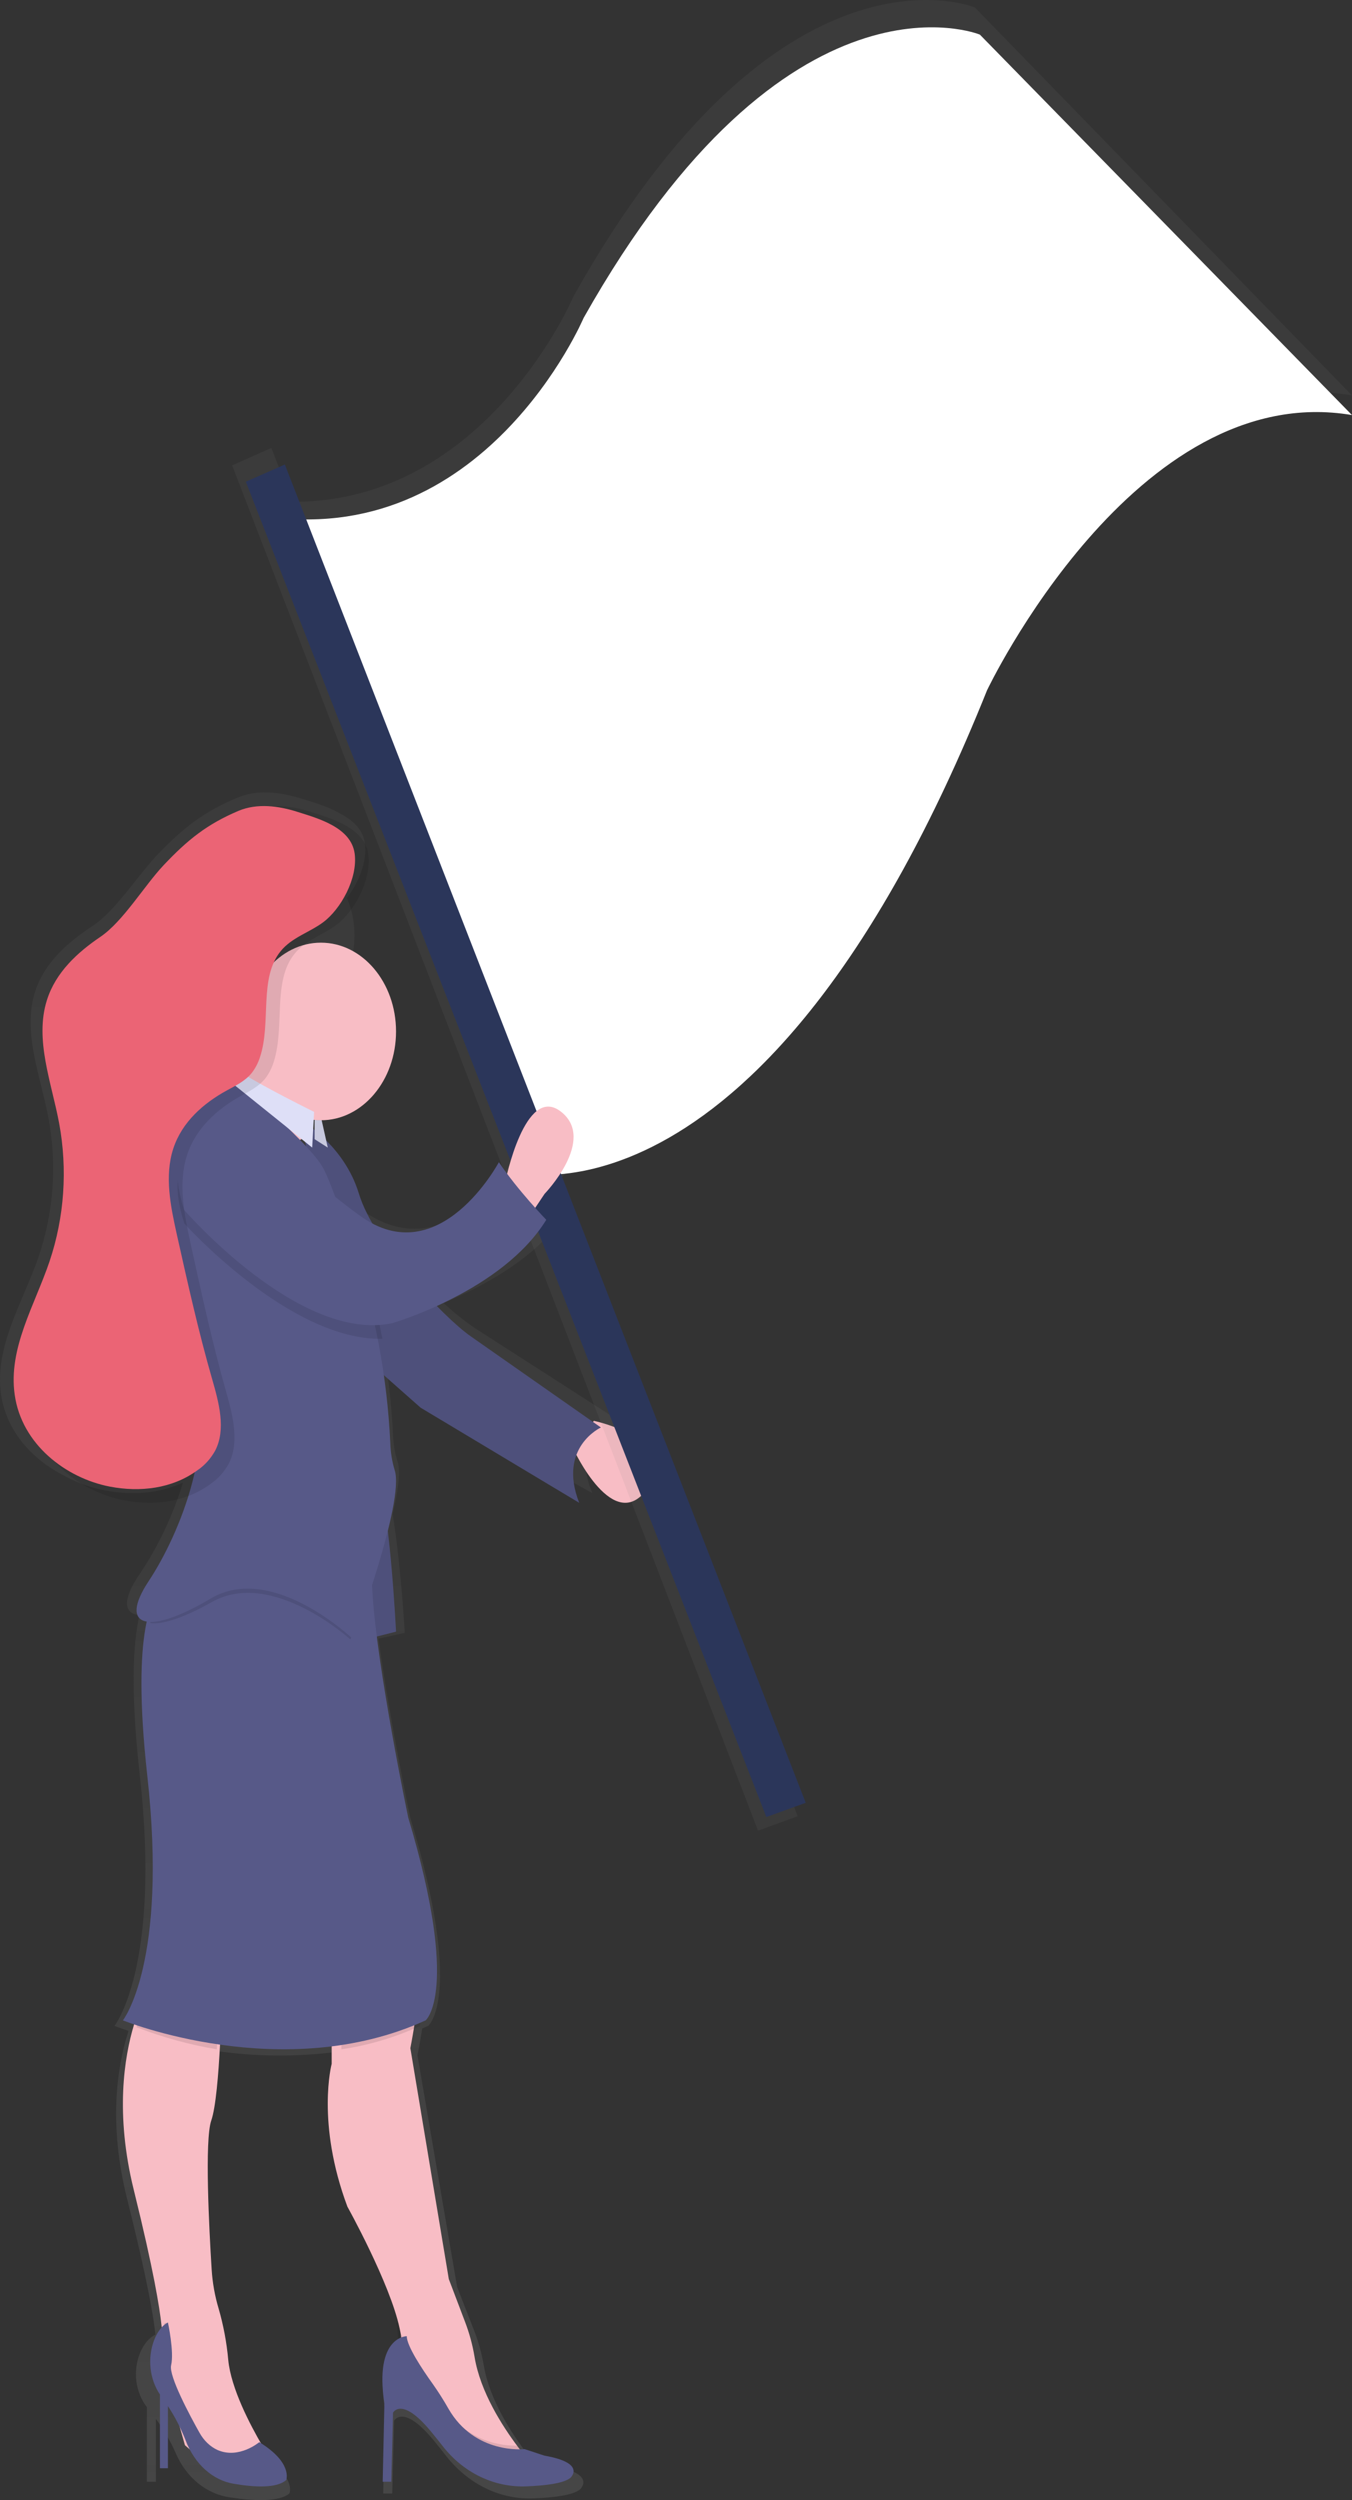 <svg width="99" height="183" viewBox="0 0 99 183" fill="none" xmlns="http://www.w3.org/2000/svg">
<rect x="0" y="0" width="99" height="183" fill="#333333" stroke="none"/>
<path d="M44.808 103.992C44.901 103.937 44.996 103.888 45.094 103.845C45.094 103.845 37.036 98.666 34.793 97.228C33.982 96.676 33.208 96.055 32.479 95.371C35.281 94.212 39.202 92.141 41.273 89.031C41.273 89.031 40.687 88.474 39.934 87.665L40.743 86.586C40.743 86.586 44.969 82.702 42.065 80.689C39.704 79.053 38.215 83.398 37.74 85.085L37.574 84.863C37.574 84.863 33.028 92.783 26.897 88.844C26.515 88.232 26.198 87.572 25.951 86.876C25.487 85.55 24.75 84.371 23.802 83.438L23.178 80.689L22.066 79.644C22.066 78.141 22.109 76.334 22.262 74.74C22.271 74.638 22.281 74.538 22.291 74.439C24.441 73.464 25.957 71.155 25.957 68.46C25.958 67.512 25.768 66.577 25.402 65.727C26.272 64.592 26.903 63.052 26.716 61.714C26.569 60.677 25.793 60.002 24.863 59.525C23.968 59.008 22.873 58.705 22.055 58.45C20.548 57.984 18.902 57.764 17.437 58.368C15.013 59.364 13.516 60.512 11.632 62.45C10.143 63.981 8.505 66.647 6.747 67.8C4.988 68.952 3.266 70.446 2.584 72.539C1.622 75.5 2.94 78.681 3.534 81.753C4.198 85.21 3.937 88.816 2.787 92.103C1.634 95.391 -0.428 98.604 0.079 102.079C0.469 104.719 2.301 106.761 4.554 107.94C5.554 108.502 6.621 108.893 7.722 109.099C9.619 109.454 11.646 109.34 13.399 108.522C12.661 110.929 11.592 113.186 10.231 115.209C8.931 117.095 9.059 118.121 10.208 118.219C10.167 118.396 10.13 118.584 10.094 118.783C9.721 120.872 9.602 124.289 10.231 129.88C11.816 143.976 8.382 148.289 8.382 148.289C8.382 148.289 8.75 148.436 9.414 148.655C9.387 148.74 9.359 148.827 9.332 148.916C8.605 151.27 7.917 155.416 9.309 160.954C10.808 166.906 11.247 169.648 11.374 170.825V170.894C11.224 170.961 10.677 171.257 10.274 172.183C9.999 172.831 9.898 173.558 9.984 174.272C10.069 174.985 10.337 175.655 10.755 176.195V181.657H11.415V177.053C11.996 177.839 12.492 178.7 12.895 179.619C13.27 180.478 13.826 181.218 14.513 181.773C15.2 182.327 15.996 182.68 16.831 182.798C18.531 183.061 20.407 183.157 21.189 182.517C21.189 182.517 21.775 181.258 18.971 179.731L18.947 179.691C18.025 178.157 16.602 175.495 16.387 173.406C16.269 172.125 16.026 170.862 15.664 169.641C15.383 168.724 15.21 167.768 15.148 166.799C14.953 163.836 14.613 157.342 15.117 155.909C15.457 154.944 15.658 152.52 15.771 150.403C15.771 150.307 15.781 150.211 15.787 150.117C18.72 150.546 21.688 150.57 24.626 150.191V151.595C24.626 151.595 23.438 155.911 25.815 162.095C25.815 162.095 29.037 167.711 29.766 171.028C29.787 171.123 29.806 171.216 29.823 171.306C29.391 171.364 27.488 171.875 28.193 176.476L28.06 182.517H28.721L28.854 177.196C28.854 177.196 29.514 175.901 31.76 178.634C32.1 179.049 32.407 179.433 32.682 179.787C33.487 180.806 34.479 181.611 35.588 182.145C36.696 182.678 37.894 182.926 39.096 182.872C40.538 182.814 41.916 182.649 42.456 182.23C42.456 182.23 43.777 181.079 40.474 180.504L38.953 179.989H38.897L38.68 179.713C37.527 178.224 35.852 175.7 35.424 173.137C35.272 172.252 35.032 171.391 34.709 170.569L33.474 167.399L30.567 150.443C30.567 150.443 30.72 149.698 30.868 148.786C30.884 148.686 30.902 148.581 30.917 148.479L31.359 148.285C31.359 148.285 34.001 146.127 30.038 133.039C30.038 133.039 28.498 125.749 27.718 119.942L29.641 119.521C29.641 119.521 29.344 114.394 28.752 110.827C29.143 109.155 29.358 107.706 29.113 106.997C28.912 106.352 28.799 105.675 28.777 104.991C28.7 103.444 28.555 101.903 28.341 100.374L30.829 102.38L43.376 109.291C42.895 108.163 42.819 107.238 42.958 106.491C43.872 107.982 46.3 111.31 48.395 108.571C50.533 105.8 46.448 104.418 44.808 103.992Z" fill="url(#paint0_linear_8204_44340)"/>
<path d="M43.483 104C43.483 104 49.905 105.341 47.434 108.915C44.964 112.49 42 106.086 42 106.086L43.483 104Z" fill="#F8BDC5"/>
<path d="M22 82C22 82 25.177 83.742 26.278 87.367C27.378 90.992 32.39 96.361 34.467 97.814C36.543 99.266 44 104.487 44 104.487C44 104.487 40.823 105.937 42.411 110L30.8 103.037L25.546 98.395L22 82Z" fill="#575988"/>
<path opacity="0.1" d="M22 82C22 82 25.177 83.742 26.278 87.367C27.378 90.992 32.39 96.361 34.467 97.814C36.543 99.266 44 104.487 44 104.487C44 104.487 40.823 105.937 42.411 110L30.8 103.037L25.546 98.395L22 82Z" fill="black"/>
<path d="M71.388 0.547C71.388 0.547 57.143 -5.365 41.994 21.691C41.994 21.691 35.626 36.792 21.396 36.732L19.871 32.784L17 34.065L55.507 134L58.411 132.941L40.276 85.607C46.293 85.083 59.7 80.162 71.928 49.486C71.928 49.486 82.913 26.19 99 28.944L71.388 0.547Z" fill="url(#paint1_linear_8204_44340)"/>
<path d="M19 37.725L37.836 85.799C37.836 85.799 56.101 90.831 72.276 50.526C72.276 50.526 83.125 27.682 99 30.383L71.751 2.534C71.751 2.534 57.687 -3.254 42.736 23.27C42.736 23.27 35.439 40.468 19 37.725Z" fill="white"/>
<path d="M18 35.259L56.116 133L59 131.959L20.858 34L18 35.259Z" fill="#2B365A"/>
<path d="M37 86.505C37 86.505 38.438 79.315 41.075 81.369C43.711 83.424 39.877 87.386 39.877 87.386L38.798 89L37 86.505Z" fill="#F8BDC5"/>
<path d="M22.002 80L23.407 81.341L24 84L23.037 83.383V81.341L22 81.203L22.002 80Z" fill="#DEDFF7"/>
<path opacity="0.1" d="M22.002 80L23.407 81.341L24 84L23.037 83.383V81.341L22 81.203L22.002 80Z" fill="black"/>
<path d="M26 107.759L26.752 120L29 119.43C29 119.43 28.501 109.468 27.502 107.759C26.503 106.051 26 107.759 26 107.759Z" fill="#575988"/>
<path opacity="0.1" d="M26 107.759L26.752 120L29 119.43C29 119.43 28.501 109.468 27.502 107.759C26.503 106.051 26 107.759 26 107.759Z" fill="black"/>
<path d="M20 180.28L15.867 181L13.543 178.983L11.864 173.078V170.915C11.867 170.656 11.851 170.397 11.817 170.141C11.693 168.97 11.263 166.218 9.787 160.257C8.425 154.718 9.099 150.567 9.809 148.211C10.027 147.439 10.322 146.697 10.69 146H16.244C16.244 146 16.214 147.718 16.11 149.703C15.999 151.824 15.804 154.252 15.469 155.219C14.974 156.653 15.313 163.156 15.499 166.123C15.56 167.091 15.73 168.046 16.005 168.966C16.36 170.191 16.598 171.455 16.713 172.737C16.916 174.83 18.315 177.49 19.216 179.031C19.675 179.796 20 180.28 20 180.28Z" fill="#F8BDC5"/>
<path d="M39 180.426L37.208 181L33.752 179.424L29.4 174.269V171.406C29.381 171.073 29.334 170.743 29.261 170.42C28.555 167.116 25.44 161.524 25.44 161.524C23.137 155.365 24.287 151.068 24.287 151.068V146.625C24.287 146.625 30.303 144.333 30.559 145.193C30.701 145.675 30.522 147.109 30.339 148.27C30.195 149.171 30.048 149.918 30.048 149.918L32.864 166.821L34.06 169.972C34.374 170.794 34.606 171.651 34.752 172.529C35.169 175.075 36.792 177.594 37.908 179.078C38.531 179.922 39 180.426 39 180.426Z" fill="#F8BDC5"/>
<path opacity="0.1" d="M20 180.277L15.959 181L13.687 178.974L12.046 173.042V170.869C12.049 170.608 12.034 170.348 12 170.091C12.055 170.054 12.113 170.024 12.173 170C12.173 170 12.679 172.171 12.425 173.183C12.226 173.99 13.947 177.005 14.655 178.185C15.005 178.792 15.515 179.255 16.11 179.508C17.489 180.068 18.813 179.313 19.246 179.022C19.683 179.79 20 180.277 20 180.277Z" fill="black"/>
<path d="M18.987 178.756C18.987 178.756 17.505 180.012 15.944 179.339C15.394 179.093 14.922 178.641 14.596 178.047C13.94 176.878 12.342 173.914 12.53 173.13C12.763 172.135 12.296 170 12.296 170C12.296 170 11.702 170.224 11.285 171.292C11.04 171.936 10.95 172.651 11.026 173.354C11.101 174.058 11.339 174.721 11.711 175.267V180.667H12.296V176.12C12.813 176.902 13.252 177.753 13.607 178.658C13.927 179.495 14.414 180.222 15.024 180.771C15.634 181.32 16.348 181.674 17.101 181.801C18.606 182.06 20.268 182.156 20.962 181.523C20.952 181.523 21.467 180.278 18.987 178.756Z" fill="#575988"/>
<path opacity="0.1" d="M39 180.404L37.16 181L33.612 179.364L29.142 174.013V171.04C29.123 170.695 29.075 170.352 29 170.016C29.047 170.007 29.095 170.001 29.142 170C29.142 170.774 30.307 172.615 31.125 173.809C31.551 174.436 31.949 175.088 32.317 175.761C34.019 178.864 36.966 179.032 37.872 179.014C38.519 179.881 39 180.404 39 180.404Z" fill="black"/>
<path d="M29.784 171C29.784 171 27.392 171 28.148 175.919L28.023 181.657H28.652L28.779 176.604C28.779 176.604 29.408 175.373 31.55 177.969C31.874 178.363 32.168 178.728 32.43 179.064C33.179 180.023 34.118 180.785 35.178 181.293C36.238 181.8 37.39 182.04 38.547 181.994C39.921 181.939 41.237 181.78 41.752 181.385C41.752 181.385 43.01 180.292 39.862 179.744L38.413 179.266C38.413 179.266 34.773 179.695 32.828 176.292C32.476 175.671 32.094 175.07 31.684 174.491C30.902 173.402 29.784 171.711 29.784 171Z" fill="#575988"/>
<path opacity="0.1" d="M10.815 146H16C16 146 15.972 147.856 15.875 150C13.886 149.671 11.921 149.132 10 148.389C10.201 147.555 10.474 146.754 10.815 146Z" fill="black"/>
<path opacity="0.1" d="M30.742 148.301C28.894 149.145 26.965 149.716 25 150V146.64C25 146.64 30.707 144.327 30.95 145.195C31.087 145.681 30.917 147.131 30.742 148.301Z" fill="black"/>
<path d="M31.168 147.884C20.721 152.645 9 147.884 9 147.884C9 147.884 12.312 143.683 10.784 129.962C10.183 124.52 10.291 121.193 10.652 119.158C11.198 116.062 12.312 115.961 12.312 115.961L27.346 114C27.212 114.561 27.204 115.507 27.278 116.684C27.636 122.26 29.893 133.042 29.893 133.042C33.717 145.785 31.168 147.884 31.168 147.884Z" fill="#575988"/>
<path d="M22.891 72.379C22.546 72.999 22.339 74.265 22.214 75.722C21.936 79.041 22.099 83.36 22.099 83.36C22.099 83.36 15.206 87.833 16.788 82.005C17.703 78.404 17.421 74.517 16 71.161C16 71.161 24.022 70.347 22.891 72.379Z" fill="#F8BDC5"/>
<path opacity="0.1" d="M25.891 78.332C25.546 78.932 25.339 80.155 25.214 81.564C24.365 81.965 23.439 82.093 22.532 81.933C21.626 81.774 20.773 81.333 20.065 80.658C19.852 79.439 19.493 78.26 19 77.156C19 77.156 27.022 76.368 25.891 78.332Z" fill="black"/>
<path d="M23.5 82C26.538 82 29 79.09 29 75.5C29 71.91 26.538 69 23.5 69C20.462 69 18 71.91 18 75.5C18 79.09 20.462 82 23.5 82Z" fill="#F8BDC5"/>
<path opacity="0.1" d="M26.933 116.501C26.263 118.465 25.655 120 25.655 120C25.655 120 19.915 114.781 15.521 117.261C13.447 118.43 11.864 118.932 11 118.805C11.524 115.921 12.591 115.826 12.591 115.826L27 114C26.869 114.523 26.862 115.402 26.933 116.501Z" fill="black"/>
<path d="M25.876 120C25.876 120 19.956 114.306 15.423 117.011C10.891 119.716 8.622 119.148 10.889 115.729C13.155 112.31 16.179 105.05 13.911 99.64C11.643 94.23 10.762 85.688 12.526 83.41C14.289 81.132 15.926 78.568 15.926 78C15.926 78 22.349 83.267 23.61 85.403C23.972 86.016 24.564 87.583 25.221 89.505C25.575 90.543 25.951 91.684 26.321 92.834C26.9 94.638 27.37 96.484 27.727 98.36C28.179 100.755 28.465 103.186 28.58 105.632C28.6 106.307 28.708 106.974 28.901 107.614C29.655 109.892 25.876 120 25.876 120Z" fill="#575988"/>
<path d="M23 81.385L22.86 84L16.002 78.486C16.002 78.486 15.871 77.379 17.654 78.506C19.437 79.632 23 81.385 23 81.385Z" fill="#DEDFF7"/>
<path opacity="0.1" d="M28 97.998C21.203 98.14 13.5 89.559 13.5 89.559C10.798 81.412 19.935 83.157 19.935 83.157C19.935 83.157 20.687 85.347 25.442 88.948C25.804 90.009 26.188 91.175 26.566 92.351C27.157 94.194 27.636 96.081 28 97.998Z" fill="black"/>
<path d="M13.481 88.559C13.481 88.559 21.907 98.306 28.723 96.852C28.723 96.852 36.777 94.525 40 89.286C40 89.286 37.893 87.103 36.53 85.068C36.53 85.068 32.193 93.214 26.369 88.996C20.544 84.778 19.677 82.157 19.677 82.157C19.677 82.157 10.879 80.41 13.481 88.559Z" fill="#575988"/>
<path opacity="0.1" d="M22.817 59.446C21.393 58.981 19.839 58.77 18.455 59.362C16.165 60.356 14.752 61.501 12.966 63.433C11.559 64.959 10.01 67.618 8.354 68.763C6.697 69.909 5.078 71.401 4.433 73.497C3.526 76.45 4.769 79.621 5.331 82.684C5.958 86.131 5.713 89.713 4.625 93.005C3.536 96.282 1.589 99.487 2.077 102.954C2.589 106.661 5.825 109.177 9.042 109.81C11.233 110.243 13.605 109.977 15.467 108.584C15.993 108.219 16.436 107.717 16.761 107.119C17.555 105.541 17.034 103.555 16.544 101.82C15.54 98.265 14.748 94.637 13.954 91.012C13.492 88.896 13.033 86.626 13.688 84.577C14.327 82.578 15.92 81.178 17.587 80.245C18.239 79.88 18.935 79.551 19.425 78.938C19.695 78.588 19.903 78.182 20.039 77.741C20.878 75.169 19.937 71.851 21.556 69.83C22.379 68.802 23.648 68.446 24.663 67.677C25.945 66.706 27.211 64.411 26.97 62.549C26.708 60.588 24.289 59.926 22.817 59.446Z" fill="black"/>
<path d="M21.817 59.437C20.393 58.982 18.839 58.774 17.455 59.355C15.165 60.33 13.752 61.452 11.966 63.346C10.559 64.842 9.01 67.45 7.354 68.572C5.697 69.695 4.078 71.157 3.433 73.213C2.526 76.107 3.769 79.216 4.331 82.219C4.958 85.599 4.713 89.11 3.625 92.338C2.536 95.551 0.589 98.693 1.077 102.092C1.589 105.727 4.825 108.193 8.042 108.814C10.233 109.238 12.605 108.977 14.467 107.612C14.993 107.254 15.436 106.762 15.761 106.175C16.555 104.629 16.034 102.682 15.544 100.98C14.54 97.496 13.748 93.938 12.954 90.385C12.492 88.31 12.033 86.084 12.688 84.076C13.327 82.116 14.92 80.743 16.587 79.829C17.239 79.471 17.935 79.148 18.425 78.547C18.695 78.204 18.903 77.805 19.039 77.374C19.878 74.852 18.937 71.599 20.556 69.617C21.379 68.61 22.648 68.26 23.663 67.507C24.945 66.555 26.211 64.305 25.97 62.48C25.71 60.559 23.291 59.908 21.817 59.437Z" fill="#EB6475"/>
<defs>
<linearGradient id="paint0_linear_8204_44340" x1="24.501" y1="182.999" x2="24.501" y2="58.007" gradientUnits="userSpaceOnUse">
<stop stop-color="#808080" stop-opacity="0.25"/>
<stop offset="0.54" stop-color="#808080" stop-opacity="0.12"/>
<stop offset="1" stop-color="#808080" stop-opacity="0.1"/>
</linearGradient>
<linearGradient id="paint1_linear_8204_44340" x1="79337.3" y1="10922.9" x2="40811.2" y2="-38103.4" gradientUnits="userSpaceOnUse">
<stop stop-color="#808080" stop-opacity="0.25"/>
<stop offset="0.54" stop-color="#808080" stop-opacity="0.12"/>
<stop offset="1" stop-color="#808080" stop-opacity="0.1"/>
</linearGradient>
</defs>
</svg>
